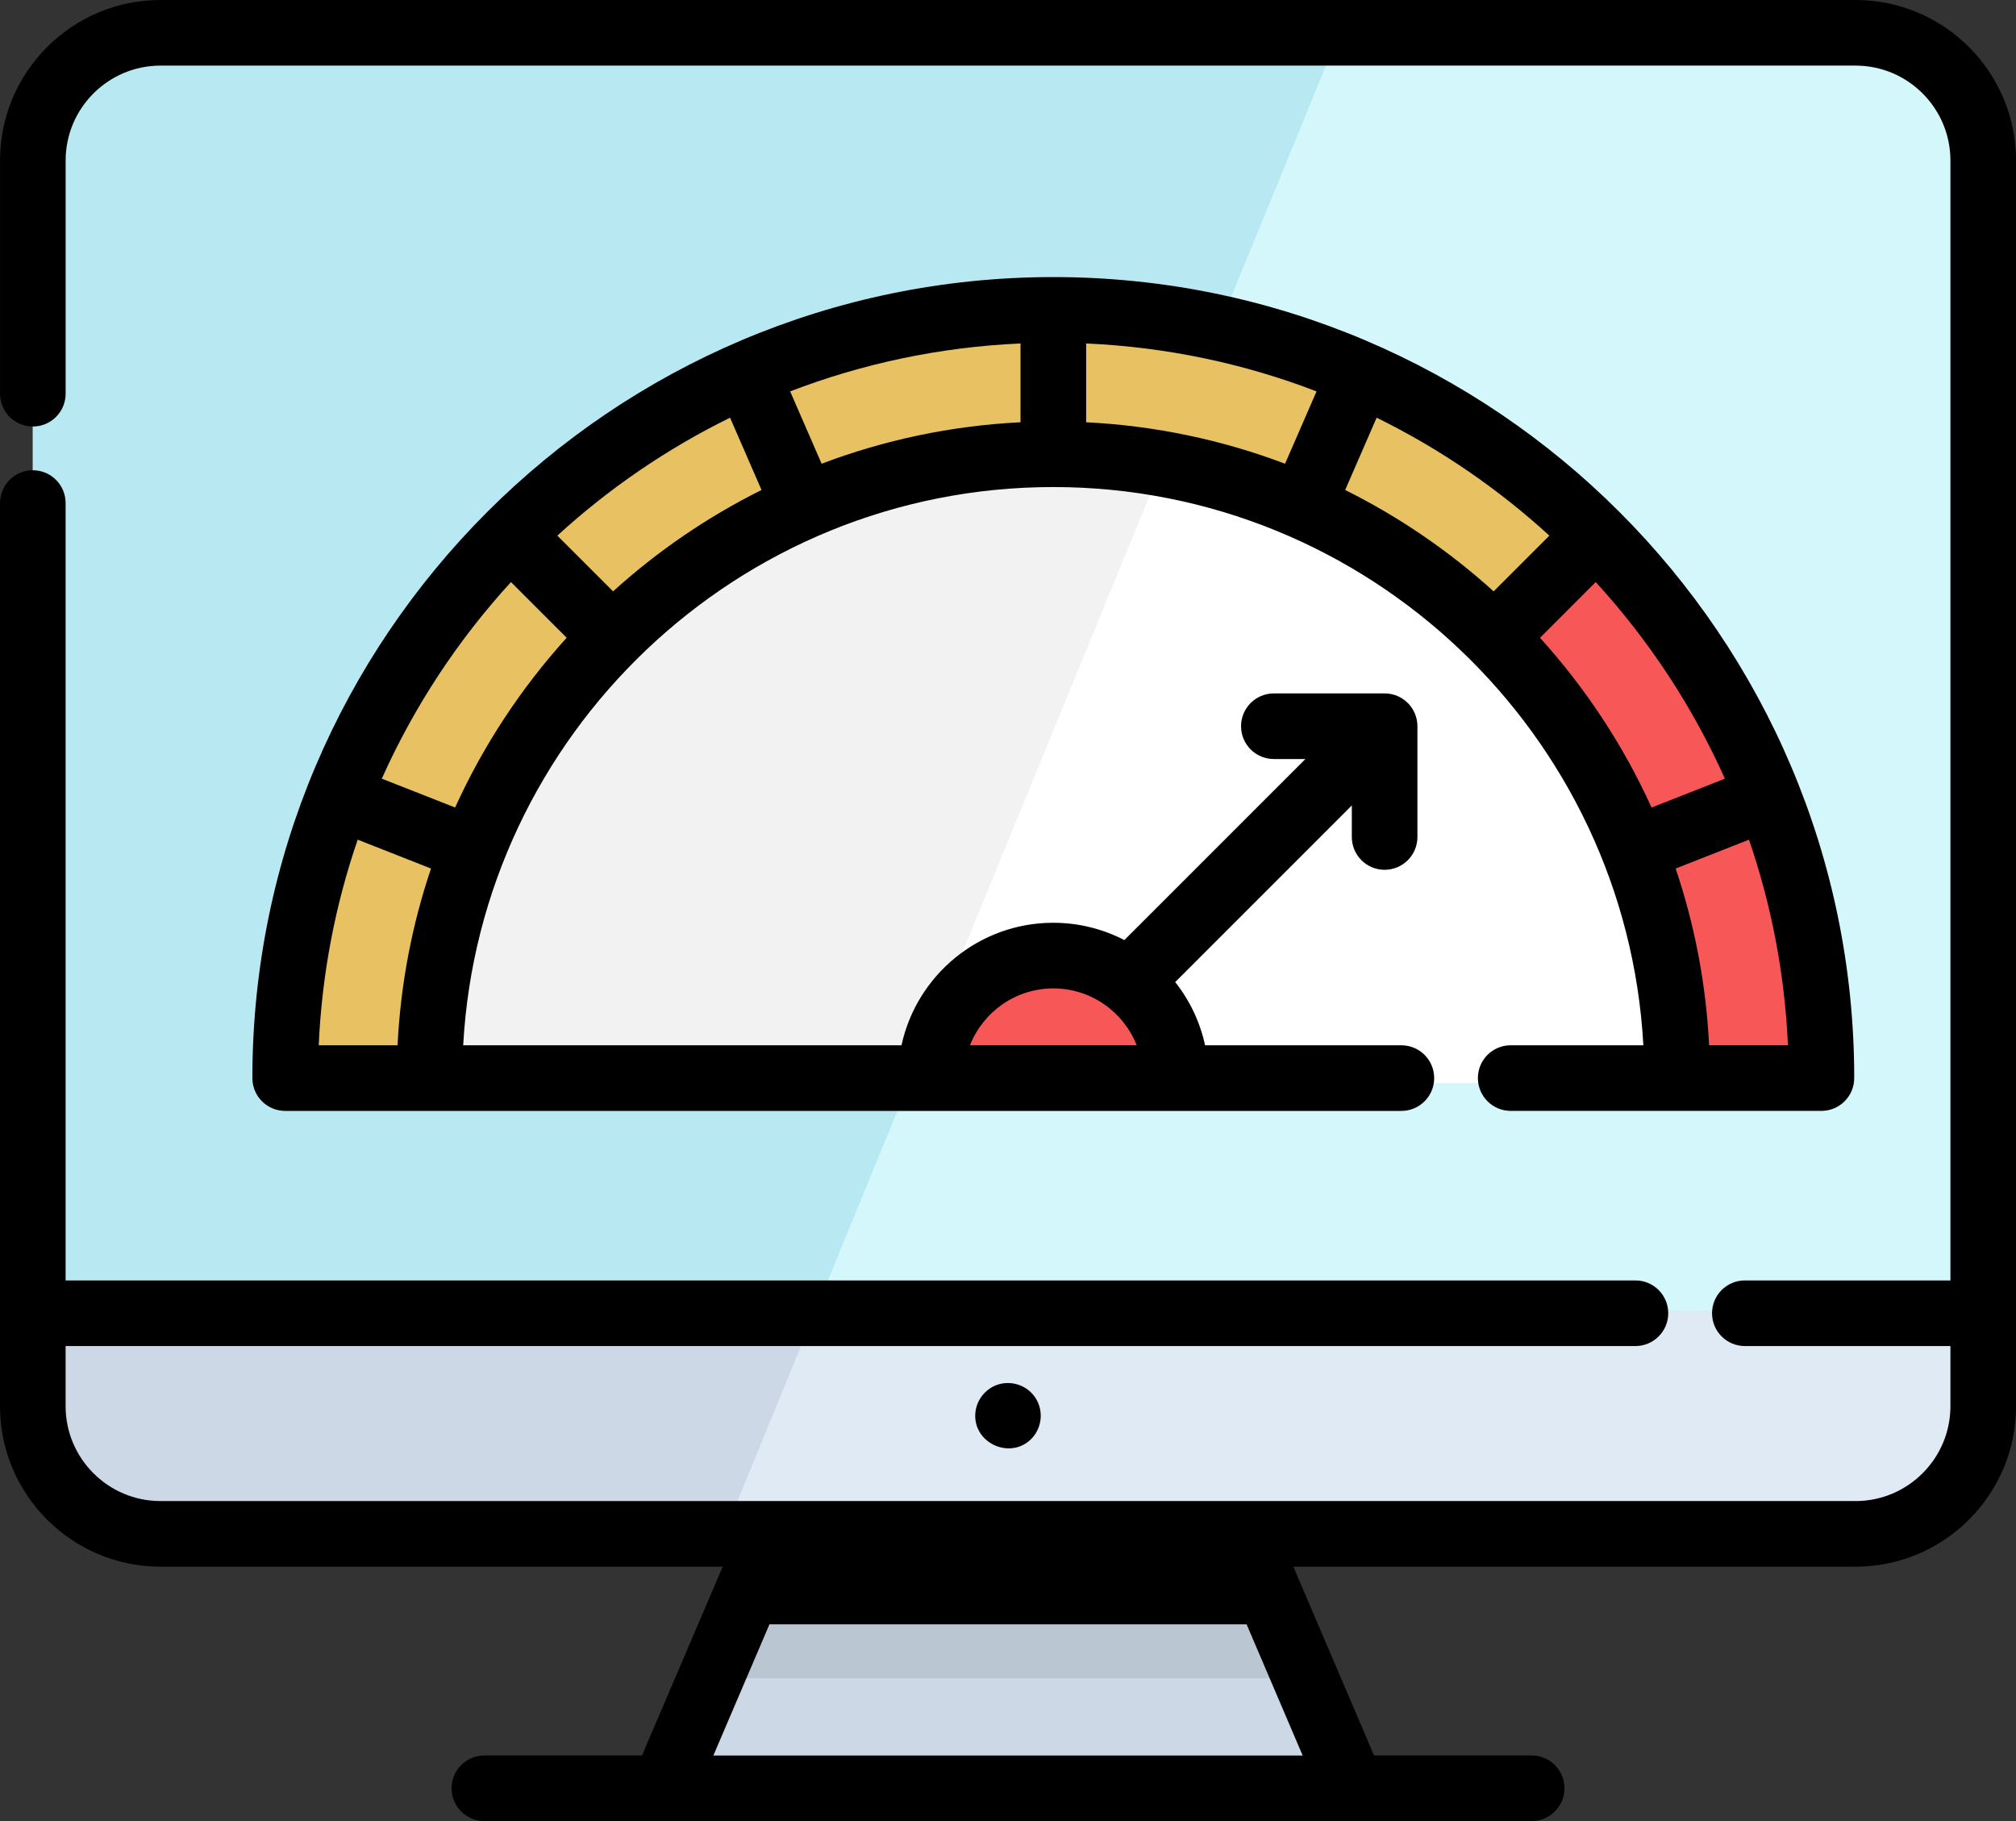 <?xml version="1.0" encoding="iso-8859-1"?>
<!-- Generator: Adobe Illustrator 21.1.0, SVG Export Plug-In . SVG Version: 6.00 Build 0)  -->
<svg version="1.1" id="Layer_1" xmlns="http://www.w3.org/2000/svg" xmlns:xlink="http://www.w3.org/1999/xlink" x="0px" y="0px"
	 viewBox="171.999 365.386 70 63.228" style="enable-background:new 171.999 365.386 70 63.228;" xml:space="preserve">
<rect x="171.999" y="365.386" width="70" height="63.228" fill="#333333" stroke="none"/>
<g>
	<path style="fill:#CCD8E5;" d="M240.86,371.133v43.25c0,2.448-1.984,4.434-4.432,4.434h-58.857c-2.448,0-4.432-1.985-4.432-4.434
		v-43.25c0-2.448,1.984-4.434,4.432-4.434h58.857C238.876,366.699,240.86,368.684,240.86,371.133z"/>
	<path style="fill:#DFEAF4;" d="M240.86,371.133v43.25c0,2.448-1.984,4.434-4.432,4.434h-39.362l3.247-7.919l18.123-44.198h17.991
		C238.876,366.699,240.86,368.684,240.86,371.133z"/>
	<path style="fill:#B8E9F2;" d="M240.86,371.133v39.764h-67.721v-39.764c0-2.448,1.984-4.434,4.432-4.434h58.857
		C238.876,366.699,240.86,368.684,240.86,371.133z"/>
	<path style="fill:#D4F7FC;" d="M240.86,371.133v39.764h-40.546l18.123-44.198h17.991
		C238.876,366.699,240.86,368.684,240.86,371.133z"/>
	<polygon style="fill:#CCD8E5;" points="218.956,427.649 195.043,427.649 196.75,423.654 198.819,418.816 215.18,418.816 
		217.249,423.654 	"/>
	<polygon style="fill:#BAC6D1;" points="217.249,423.654 196.75,423.654 198.819,418.816 215.18,418.816 	"/>
	<path style="fill:#E8C262;" d="M235.245,402.991c0-14.73-11.941-26.672-26.672-26.672c-14.73,0-26.672,11.941-26.672,26.672
		H235.245z"/>
	<path style="fill:#F75757;" d="M227.433,384.131L227.433,384.131l-3.544,3.544v0.002l0,0c2.085,2.085,3.747,4.593,4.847,7.383
		c0.966,2.456,1.498,5.132,1.498,7.932h5.012C235.246,395.624,232.26,388.957,227.433,384.131z"/>
	<path style="fill:#F2F2F2;" d="M230.232,402.991h-43.318c0-11.963,9.698-21.659,21.659-21.659c1.273,0,2.52,0.109,3.732,0.32
		C222.489,383.42,230.232,392.301,230.232,402.991z"/>
	<path style="fill:#FFFFFF;" d="M230.232,402.991h-26.678l8.75-21.339C222.489,383.42,230.232,392.301,230.232,402.991z"/>
	<path style="fill:#F75757;" d="M204.32,402.991c0-2.348,1.905-4.253,4.253-4.253c2.35,0,4.253,1.905,4.253,4.253"/>
	<path d="M208.573,375.006c-15.335,0-27.811,12.476-27.811,27.811c0,0.629,0.51,1.139,1.139,1.139h38.757
		c0.629,0,1.139-0.51,1.139-1.139s-0.51-1.139-1.139-1.139h-6.816c-0.176-0.815-0.537-1.562-1.037-2.195l6.132-6.132v1.095
		c0,0.629,0.51,1.139,1.139,1.139s1.139-0.51,1.139-1.139V390.6c0-0.629-0.51-1.139-1.139-1.139h-3.846
		c-0.629,0-1.139,0.51-1.139,1.139s0.51,1.139,1.139,1.139h1.095l-6.286,6.286c-0.74-0.383-1.579-0.601-2.468-0.601
		c-2.582,0-4.745,1.825-5.27,4.253h-15.219c0.593-10.788,9.556-19.381,20.489-19.381c10.933,0,19.896,8.594,20.489,19.381h-4.606
		c-0.629,0-1.139,0.51-1.139,1.139s0.51,1.139,1.139,1.139h10.789c0.629,0,1.139-0.51,1.139-1.139
		C236.384,387.482,223.908,375.006,208.573,375.006z M208.573,399.703c1.315,0,2.439,0.82,2.895,1.975h-5.79
		C206.134,400.523,207.259,399.703,208.573,399.703z M227.406,385.595c1.838,2.008,3.359,4.31,4.485,6.826l-2.546,1.002
		c-0.983-2.166-2.296-4.151-3.873-5.893L227.406,385.595z M207.434,380.047c-2.42,0.12-4.741,0.619-6.906,1.439l-1.093-2.511
		c2.502-0.962,5.192-1.54,7.999-1.664V380.047L207.434,380.047z M209.713,377.311c2.807,0.124,5.497,0.702,7.999,1.664l-1.093,2.511
		c-2.165-0.819-4.486-1.319-6.906-1.439L209.713,377.311L209.713,377.311z M191.675,387.529c-1.577,1.742-2.89,3.728-3.873,5.893
		l-2.546-1.001c1.126-2.516,2.647-4.818,4.485-6.826L191.675,387.529z M183.066,401.677c0.11-2.487,0.578-4.883,1.353-7.138
		l2.546,1.002c-0.656,1.942-1.056,4.001-1.162,6.136H183.066z M193.286,385.918l-1.935-1.935c1.785-1.634,3.803-3.017,5.997-4.095
		l1.093,2.51C196.561,383.334,194.827,384.522,193.286,385.918z M218.706,382.398l1.093-2.51c2.194,1.078,4.212,2.462,5.997,4.095
		l-1.935,1.935C222.319,384.522,220.586,383.334,218.706,382.398z M231.343,401.677c-0.106-2.135-0.506-4.194-1.162-6.136
		l2.546-1.002c0.775,2.255,1.243,4.65,1.353,7.138L231.343,401.677L231.343,401.677z"/>
	<path d="M236.428,365.386h-58.856c-3.072,0-5.572,2.5-5.572,5.572v8.097c0,0.629,0.51,1.139,1.139,1.139s1.139-0.51,1.139-1.139
		v-8.097c0-1.816,1.478-3.294,3.294-3.294h58.856c1.816,0,3.294,1.478,3.294,3.294v38.884h-7.138c-0.629,0-1.139,0.51-1.139,1.139
		s0.51,1.139,1.139,1.139h7.138v2.088c0,1.816-1.478,3.294-3.294,3.294H215.18h-16.362h-21.247c-1.816,0-3.294-1.478-3.294-3.294
		v-2.088h54.508c0.629,0,1.139-0.51,1.139-1.139s-0.51-1.139-1.139-1.139h-54.508v-26.99c0-0.629-0.51-1.139-1.139-1.139
		s-1.139,0.51-1.139,1.139v31.356c0,3.072,2.5,5.572,5.572,5.572h19.522l-2.802,6.555h-5.473c-0.629,0-1.139,0.51-1.139,1.139
		s0.51,1.139,1.139,1.139h36.364c0.629,0,1.139-0.51,1.139-1.139s-0.51-1.139-1.139-1.139h-5.473l-2.802-6.555h19.522
		c3.072,0,5.572-2.499,5.572-5.572v-43.251C242,367.886,239.5,365.386,236.428,365.386z M217.23,426.336h-20.461l1.947-4.554h16.568
		L217.23,426.336z"/>
	<path d="M206.722,413.437c-0.481,0.12-0.836,0.553-0.86,1.049c-0.05,1.03,1.245,1.59,1.959,0.844
		c0.364-0.38,0.421-0.981,0.125-1.42C207.684,413.512,207.183,413.322,206.722,413.437z"/>
</g>
</svg>
